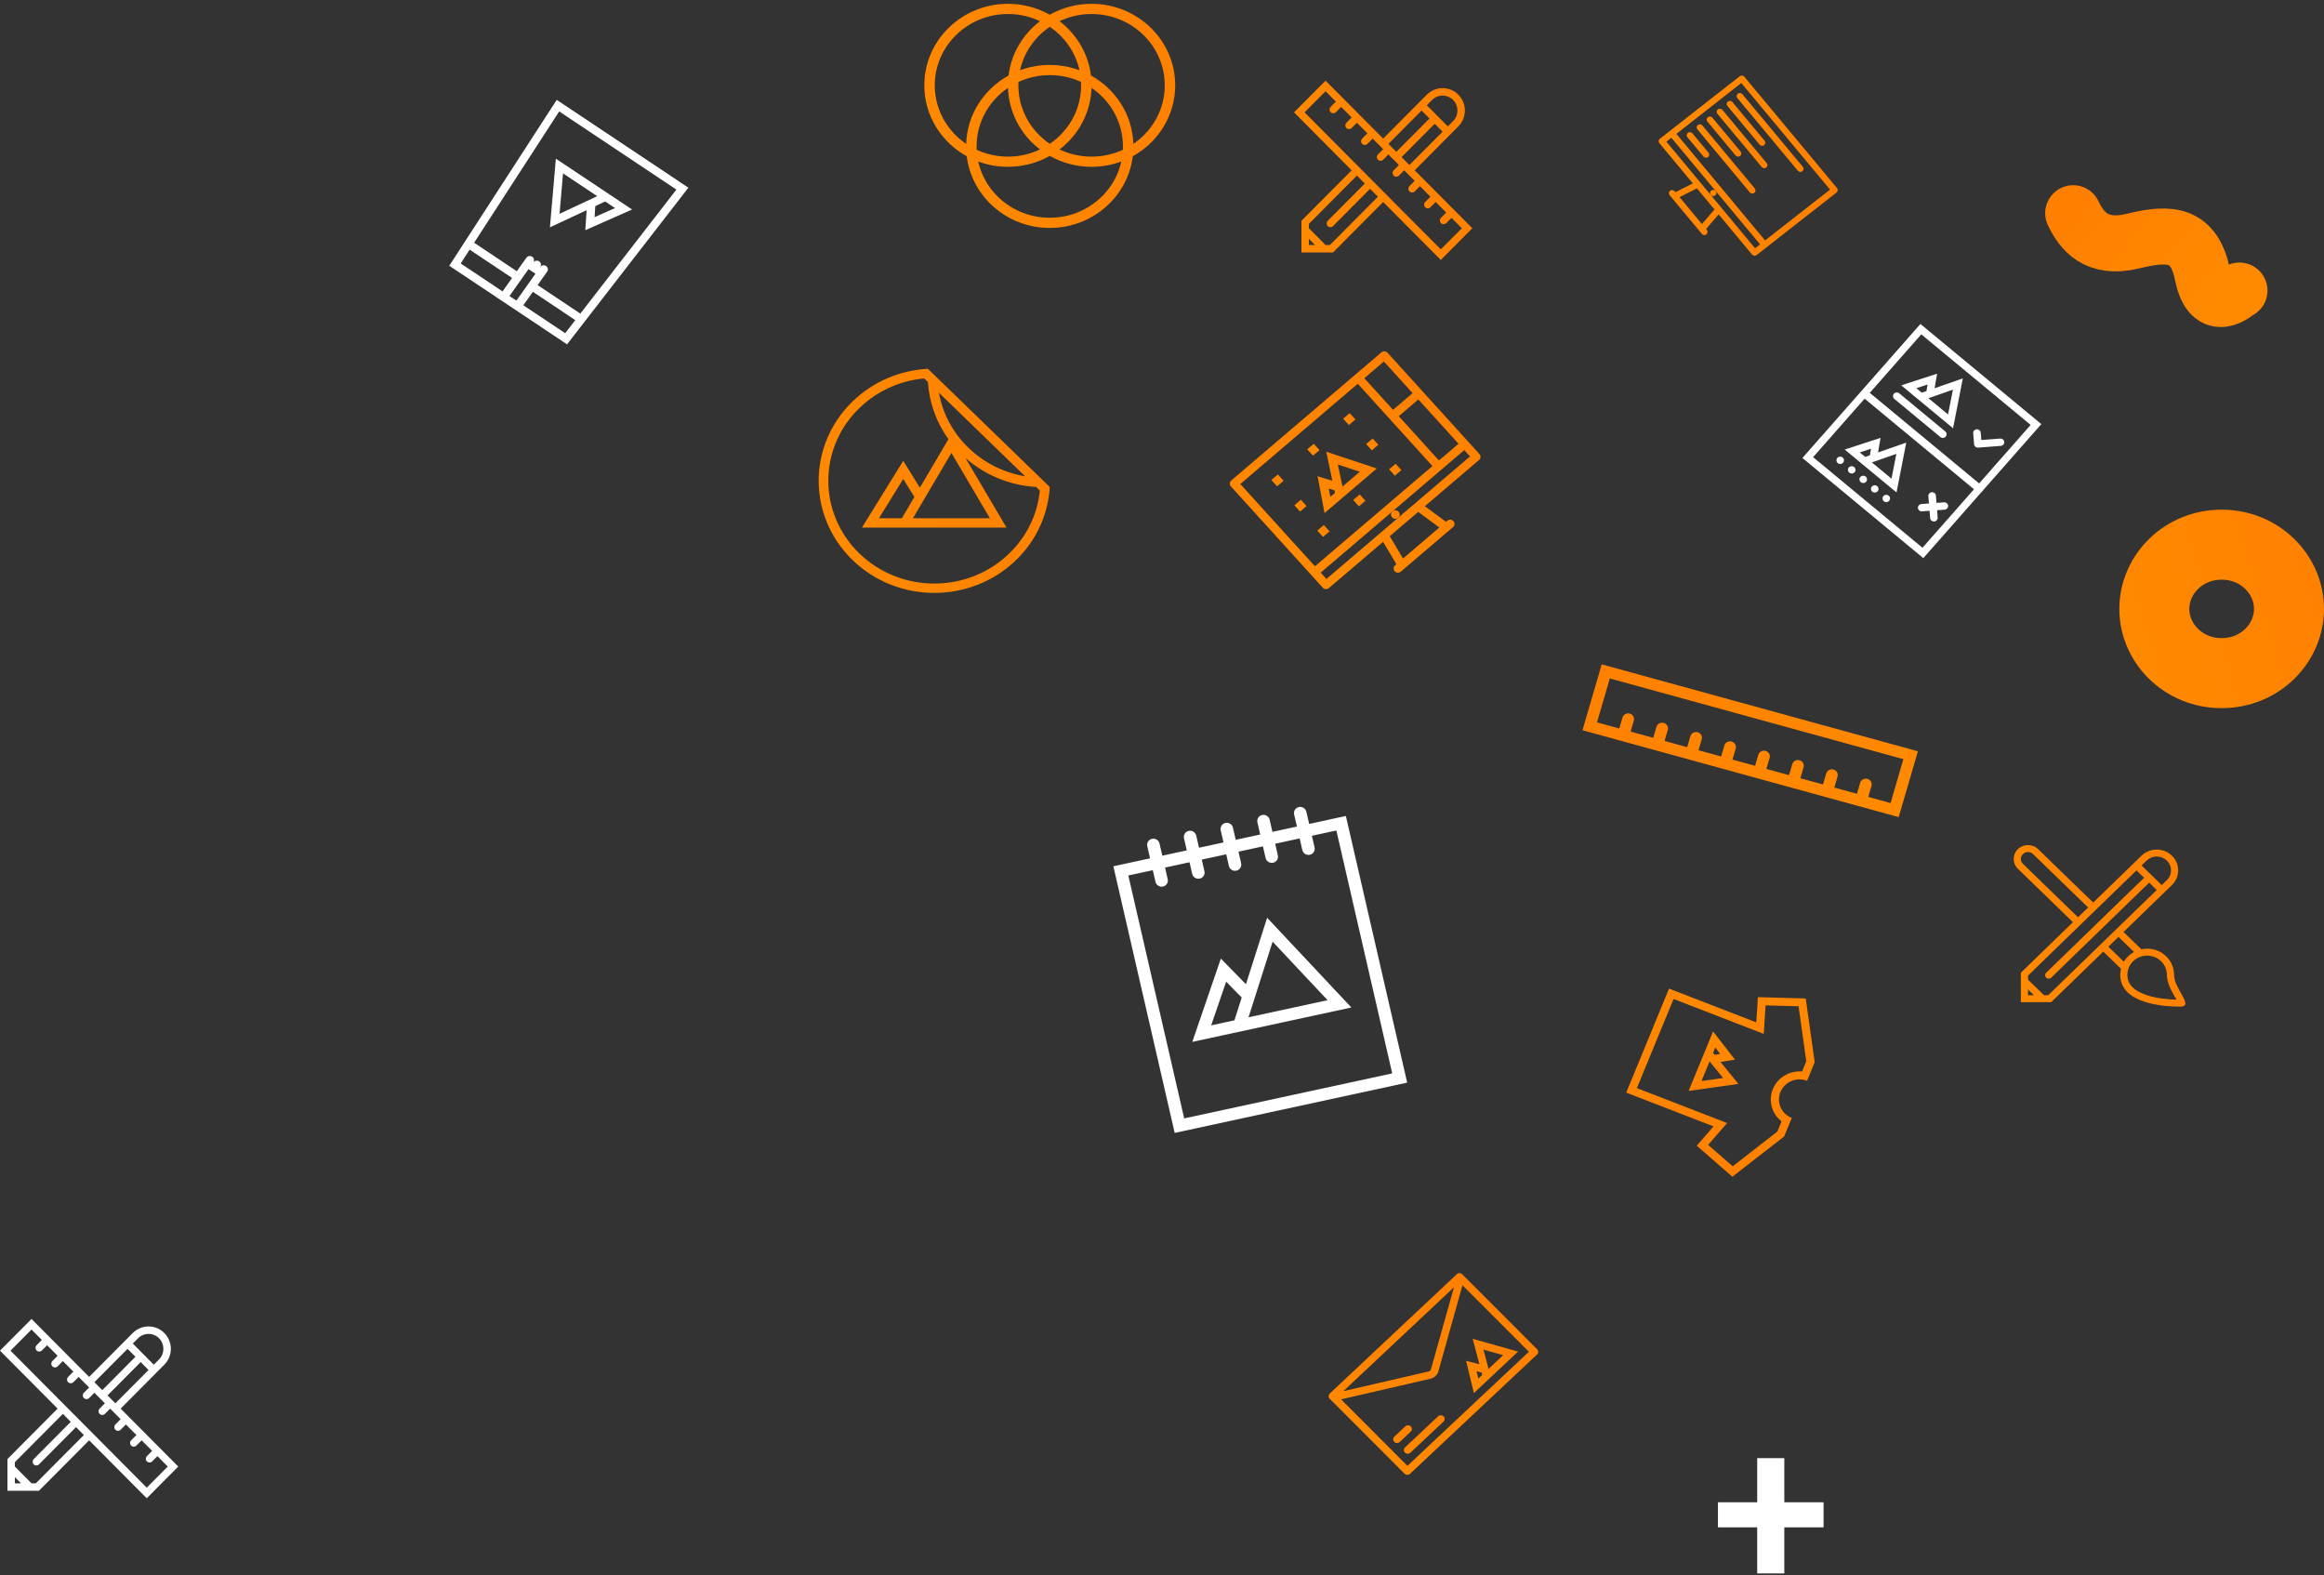 <svg width="332" height="225" viewBox="0 0 332 225" fill="none" xmlns="http://www.w3.org/2000/svg">
<rect x="0" y="0" width="332" height="225" fill="#333333" stroke="none"/>
<path d="M132.554 52.676C128.639 52.887 124.784 54.442 121.793 57.343C115.342 63.598 115.342 73.739 121.793 79.995C125.018 83.122 129.245 84.686 133.473 84.686C137.701 84.686 141.929 83.122 145.154 79.995C148.145 77.094 149.749 73.357 149.966 69.56L132.554 52.676ZM128.839 74.02H125.568L129.036 68.415L130.628 70.986L128.839 74.02ZM130.424 74.02L135.919 64.697L141.413 74.02H130.424ZM146.446 68.034C145.388 67.857 144.353 67.569 143.348 67.175C141.471 66.436 139.786 65.351 138.34 63.95C136.789 62.446 135.618 60.682 134.859 58.707C134.53 57.852 134.286 56.977 134.127 56.089L146.446 68.034ZM147.341 74.577C146.585 76.245 145.521 77.75 144.18 79.051C142.735 80.453 141.049 81.538 139.172 82.276C137.357 82.99 135.441 83.351 133.473 83.351C131.506 83.351 129.589 82.99 127.775 82.276C125.897 81.538 124.212 80.453 122.767 79.051C121.321 77.649 120.201 76.015 119.44 74.194C118.704 72.435 118.331 70.576 118.331 68.669C118.331 66.761 118.704 64.902 119.44 63.143C120.201 61.322 121.321 59.689 122.767 58.286C124.107 56.986 125.66 55.955 127.38 55.223C128.858 54.593 130.418 54.201 132.028 54.053L132.562 54.571C132.746 57.44 133.723 60.271 135.493 62.728L131.409 69.658L129.036 65.821L123.136 75.355H128.053H134.935H143.784L137.921 65.406C140.796 67.95 144.373 69.332 148.012 69.552L148.546 70.071C148.394 71.631 147.989 73.144 147.341 74.577Z" fill="url(#paint0_linear)" style="mix-blend-mode:multiply"/>
<path d="M274.348 46.274L266.286 55.428L265.551 56.262L257.488 65.415L274.759 79.719L282.822 70.566L283.557 69.731L291.619 60.578L274.348 46.274ZM274.639 78.238L259.015 65.299L266.374 56.944L281.998 69.883L274.639 78.238ZM267.109 56.11L274.468 47.755L290.092 60.694L282.733 69.049L267.109 56.11L267.109 56.11Z" fill="white"/>
<path d="M276.373 55.451L276.731 53.372L271.606 55.039L273.369 56.499L275.837 58.543L279.007 61.169L280.404 54.048L276.373 55.451ZM273.763 55.445L275.367 54.92L275.204 55.861L274.541 56.089L273.763 55.445ZM275.489 56.874L278.987 55.656L278.294 59.197L275.489 56.874Z" fill="white"/>
<path d="M277.897 61.626L271.316 56.176C271.091 55.989 270.747 56.015 270.552 56.236C270.36 56.454 270.387 56.788 270.613 56.974L277.193 62.424C277.421 62.613 277.762 62.584 277.954 62.366C278.148 62.145 278.125 61.814 277.897 61.626Z" fill="white"/>
<path d="M263.237 65.348C263.011 65.162 262.67 65.185 262.475 65.406C262.281 65.627 262.31 65.958 262.535 66.144C262.763 66.333 263.105 66.309 263.299 66.089C263.494 65.868 263.464 65.537 263.237 65.348Z" fill="white"/>
<path d="M264.881 66.71C264.656 66.524 264.314 66.547 264.12 66.768C263.925 66.989 263.955 67.319 264.18 67.505C264.407 67.694 264.749 67.671 264.943 67.45C265.138 67.229 265.108 66.898 264.881 66.71Z" fill="white"/>
<path d="M266.528 68.074C266.301 67.886 265.959 67.909 265.765 68.13C265.57 68.351 265.6 68.681 265.827 68.87C266.052 69.056 266.394 69.033 266.588 68.812C266.783 68.591 266.753 68.26 266.528 68.074Z" fill="white"/>
<path d="M268.172 69.436C267.944 69.247 267.602 69.271 267.408 69.492C267.213 69.712 267.243 70.043 267.471 70.232C267.695 70.417 268.036 70.394 268.231 70.173C268.425 69.952 268.396 69.621 268.172 69.436Z" fill="white"/>
<path d="M269.817 70.798C269.59 70.609 269.25 70.635 269.056 70.856C268.861 71.077 268.889 71.405 269.116 71.594C269.344 71.782 269.682 71.756 269.876 71.535C270.071 71.314 270.045 70.987 269.817 70.798Z" fill="white"/>
<path d="M267.759 67.713L270.93 70.338L272.324 63.22L268.292 64.623L268.653 62.541L263.528 64.209L265.291 65.669L267.759 67.713L267.759 67.713ZM270.214 68.369L267.409 66.046L270.907 64.828L270.214 68.369ZM265.683 64.617L267.287 64.093L267.127 65.03L266.461 65.261L265.683 64.617L265.683 64.617Z" fill="white"/>
<path d="M286.325 63.124C286.301 62.836 286.04 62.619 285.743 62.642L283.046 62.85L282.961 61.804C282.938 61.516 282.676 61.3 282.379 61.322C282.082 61.345 281.861 61.595 281.882 61.886L282.009 63.453C282.035 63.743 282.294 63.958 282.591 63.935L285.827 63.688C286.125 63.665 286.348 63.412 286.325 63.124Z" fill="white"/>
<path d="M273.989 72.557C274.015 72.847 274.272 73.064 274.571 73.039L274.574 73.041L275.65 72.957L275.735 74.003C275.759 74.291 276.02 74.507 276.317 74.485C276.614 74.462 276.835 74.211 276.814 73.92L276.727 72.877L277.806 72.794C278.103 72.772 278.326 72.518 278.303 72.231C278.279 71.942 278.018 71.726 277.721 71.749L276.642 71.831L276.559 70.787L276.557 70.785C276.534 70.497 276.275 70.282 275.975 70.303C275.678 70.325 275.455 70.579 275.478 70.867L275.563 71.913L274.487 71.993C274.187 72.018 273.966 72.269 273.989 72.557Z" fill="white"/>
<path d="M254.875 162.329L255.53 160.737L255.748 160.206L255.966 159.676C254.472 159.098 253.746 157.437 254.348 155.975C254.95 154.512 256.655 153.793 258.15 154.371L258.368 153.841L258.587 153.31L259.242 151.719L257.962 142.614L251.126 142.428L250.9 146.031L238.433 141.206L232.32 156.06L244.787 160.885L242.393 163.648L247.482 168.077L254.875 162.329ZM244.02 163.53L245.677 161.619L246.728 160.406L245.224 159.823L233.841 155.419L239.081 142.687L250.464 147.092L251.968 147.674L252.067 146.093L252.223 143.6L256.938 143.728L258.042 151.581L257.439 153.045C255.684 152.895 253.956 153.873 253.264 155.555C252.571 157.237 253.13 159.1 254.509 160.163L253.907 161.627L247.53 166.586L244.02 163.53Z" fill="url(#paint1_linear)" style="mix-blend-mode:multiply"/>
<path d="M245.791 151.686L247.855 151.354L244.724 147.331L243.892 149.352L242.727 152.181L241.23 155.819L248.342 154.822L245.791 151.686ZM245.036 149.624L245.748 150.538L244.96 150.665L244.726 150.377L245.036 149.624L245.036 149.624ZM244.223 151.599L246.158 153.976L243.066 154.41L244.223 151.599Z" fill="url(#paint2_linear)" style="mix-blend-mode:multiply"/>
<g clip-path="url(#clip0)">
<path d="M25.466 209.473L17.235 201.196L23.473 194.924C24.716 193.674 24.716 191.647 23.473 190.397C22.851 189.772 22.036 189.459 21.222 189.459C20.407 189.459 19.592 189.772 18.97 190.397L12.733 196.669L4.502 188.392L0 192.919L8.231 201.196L1.061 208.406V212.933H5.563L12.733 205.723L20.964 214L25.466 209.473ZM16.484 200.442L15.362 199.313L20.1 194.55L21.222 195.678L16.484 200.442ZM19.721 191.151C20.122 190.748 20.654 190.526 21.222 190.526C21.788 190.526 22.322 190.748 22.723 191.151C23.549 191.983 23.549 193.337 22.723 194.169L21.972 194.924L18.97 191.905L19.721 191.151ZM18.221 192.66L19.349 193.795L14.612 198.559L13.483 197.424L18.221 192.66ZM4.502 189.901L5.98 191.388L5.23 192.142C5.023 192.351 5.023 192.689 5.23 192.897C5.437 193.105 5.773 193.105 5.98 192.897C5.98 192.897 5.98 192.896 5.981 192.896L6.73 192.142L8.231 193.651L7.481 194.406C7.273 194.614 7.273 194.952 7.481 195.16C7.688 195.369 8.024 195.369 8.231 195.16C8.231 195.16 8.231 195.16 8.231 195.16L8.982 194.406L10.482 195.915L9.732 196.669C9.732 196.669 9.732 196.669 9.732 196.669C9.525 196.878 9.525 197.215 9.732 197.424C9.939 197.632 10.275 197.632 10.482 197.424V197.424L11.232 196.669L12.733 198.178L11.983 198.933C11.775 199.141 11.775 199.479 11.983 199.687C12.19 199.895 12.525 199.895 12.733 199.687L13.483 198.933L14.984 200.442L14.234 201.196C14.026 201.404 14.026 201.742 14.234 201.951C14.44 202.159 14.777 202.159 14.984 201.951C14.984 201.95 14.984 201.95 14.984 201.95L15.734 201.196L17.235 202.705L16.484 203.459V203.46C16.278 203.668 16.278 204.006 16.484 204.214C16.692 204.423 17.027 204.423 17.235 204.214L17.985 203.46L19.486 204.969L18.736 205.723C18.528 205.932 18.528 206.269 18.736 206.477C18.942 206.686 19.278 206.686 19.486 206.477C19.486 206.477 19.486 206.477 19.486 206.477L20.236 205.723L21.736 207.232L20.987 207.986L20.986 207.987C20.779 208.195 20.779 208.533 20.986 208.741C21.194 208.949 21.53 208.949 21.736 208.741L22.487 207.987L23.965 209.473L20.964 212.491L1.501 192.919L4.502 189.901ZM2.122 211.866V210.982L3.001 211.866H2.122ZM5.123 211.866H4.501L2.122 209.473V208.848L8.982 201.951L10.11 203.086L4.816 208.41C4.609 208.618 4.609 208.956 4.816 209.164C5.023 209.372 5.358 209.372 5.566 209.164L10.861 203.84L11.983 204.968L5.123 211.866Z" fill="white"/>
</g>
<g clip-path="url(#clip1)">
<path d="M210.329 32.602L202.099 24.325L208.336 18.052C209.579 16.802 209.579 14.775 208.336 13.525C207.714 12.9 206.9 12.588 206.085 12.588C205.271 12.588 204.456 12.9 203.834 13.525L197.596 19.798L189.366 11.521L184.864 16.048L193.094 24.325L185.924 31.535V36.062H190.426L197.596 28.852L205.827 37.129L210.329 32.602ZM201.348 23.57L200.226 22.442L204.963 17.678L206.085 18.807L201.348 23.57ZM204.585 14.28C204.986 13.877 205.518 13.655 206.085 13.655C206.652 13.655 207.185 13.877 207.586 14.28C208.413 15.112 208.413 16.466 207.586 17.298L206.835 18.052L203.834 15.034L204.585 14.28ZM203.084 15.789L204.212 16.924L199.476 21.687L198.346 20.553L203.084 15.789ZM189.366 13.03L190.844 14.516L190.093 15.271C189.886 15.479 189.886 15.817 190.093 16.026C190.301 16.234 190.636 16.234 190.844 16.026C190.844 16.026 190.844 16.025 190.845 16.025L191.594 15.271L193.094 16.78L192.344 17.535C192.137 17.743 192.137 18.081 192.344 18.289C192.551 18.497 192.888 18.497 193.094 18.289C193.094 18.289 193.094 18.289 193.094 18.289L193.845 17.535L195.346 19.044L194.596 19.797C194.596 19.797 194.595 19.798 194.595 19.798C194.388 20.006 194.388 20.344 194.595 20.552C194.803 20.761 195.138 20.761 195.346 20.552V20.553L196.096 19.798L197.596 21.307L196.847 22.061C196.639 22.27 196.639 22.608 196.847 22.816C197.053 23.024 197.389 23.024 197.596 22.816L198.346 22.061L199.847 23.57L199.097 24.325C198.89 24.533 198.89 24.871 199.097 25.079C199.304 25.288 199.64 25.288 199.847 25.079C199.848 25.079 199.848 25.079 199.848 25.079L200.598 24.325L202.099 25.834L201.348 26.588V26.588C201.141 26.797 201.141 27.134 201.348 27.343C201.555 27.551 201.891 27.551 202.099 27.343L202.849 26.588L204.349 28.098L203.599 28.852C203.392 29.06 203.392 29.398 203.599 29.606C203.806 29.814 204.142 29.815 204.349 29.606C204.349 29.606 204.349 29.606 204.349 29.606L205.099 28.852L206.6 30.361L205.851 31.115L205.85 31.115C205.642 31.323 205.642 31.661 205.85 31.87C206.057 32.078 206.393 32.078 206.6 31.87L207.351 31.115L208.829 32.602L205.827 35.62L186.364 16.048L189.366 13.03ZM186.985 34.995V34.111L187.865 34.995H186.985ZM189.987 34.995H189.365L186.985 32.602V31.977L193.845 25.079L194.974 26.215L189.68 31.538C189.472 31.747 189.472 32.085 189.68 32.293C189.886 32.501 190.222 32.501 190.43 32.293L195.724 26.969L196.846 28.097L189.987 34.995Z" fill="url(#paint3_linear)" style="mix-blend-mode:multiply"/>
</g>
<path d="M205.451 202.288L200.719 206.732C200.501 206.936 200.496 207.273 200.706 207.484C200.917 207.696 201.265 207.701 201.483 207.497L206.215 203.053C206.433 202.848 206.438 202.511 206.227 202.299C206.016 202.089 205.669 202.083 205.451 202.288Z" fill="url(#paint4_linear)" style="mix-blend-mode:multiply"/>
<path d="M199.954 205.967L201.532 204.485C201.749 204.281 201.755 203.944 201.545 203.733C201.334 203.522 200.986 203.517 200.768 203.721L199.191 205.202C198.973 205.407 198.968 205.744 199.178 205.955C199.389 206.166 199.736 206.171 199.954 205.967Z" fill="url(#paint5_linear)" style="mix-blend-mode:multiply"/>
<path d="M211.344 194.863L209.446 194.372L210.554 198.979L212.056 197.568L214.159 195.593L216.864 193.053L210.385 191.232L211.344 194.863ZM211.183 196.906L210.931 195.858L211.655 196.046L211.743 196.38L211.183 196.906ZM212.651 195.527L211.925 192.774L214.74 193.564L212.651 195.527Z" fill="url(#paint6_linear)" style="mix-blend-mode:multiply"/>
<path d="M208.115 181.999L189.974 199.036C189.756 199.24 189.75 199.577 189.961 199.789L200.656 210.496C200.867 210.707 201.215 210.712 201.432 210.507L219.573 193.471C219.79 193.267 219.796 192.93 219.586 192.719L208.891 182.012C208.68 181.801 208.332 181.795 208.115 181.999ZM207.71 183.862L204.412 195.624C204.385 195.718 204.233 195.86 204.136 195.883L191.903 198.706L207.71 183.862ZM201.062 209.372L191.577 199.876L204.39 196.919C204.633 196.863 204.87 196.726 205.063 196.544C205.257 196.363 205.406 196.137 205.471 195.904L208.927 183.578L218.414 193.077L201.062 209.372Z" fill="url(#paint7_linear)" style="mix-blend-mode:multiply"/>
<path d="M167.886 12.186C167.886 5.758 162.538 0.546 155.939 0.546C153.763 0.546 151.724 1.113 149.966 2.104C148.208 1.113 146.168 0.546 143.993 0.546C137.394 0.546 132.045 5.758 132.045 12.186C132.045 16.529 134.487 20.316 138.105 22.317C138.815 28.084 143.854 32.556 149.966 32.556C156.078 32.556 161.117 28.084 161.827 22.317C165.445 20.316 167.886 16.529 167.886 12.186ZM139.746 23.068C141.066 23.558 142.496 23.826 143.993 23.826C146.168 23.826 148.208 23.259 149.966 22.268C151.724 23.259 153.763 23.826 155.939 23.826C157.435 23.826 158.866 23.557 160.186 23.068C160.049 23.687 159.854 24.292 159.599 24.88C159.073 26.093 158.318 27.182 157.358 28.118C156.397 29.054 155.279 29.788 154.035 30.302C152.746 30.832 151.378 31.101 149.966 31.101C148.554 31.101 147.185 30.832 145.897 30.302C144.652 29.788 143.534 29.054 142.574 28.118C141.614 27.182 140.859 26.093 140.333 24.88C140.078 24.292 139.882 23.687 139.746 23.068ZM160.408 21.396C160.276 21.457 160.142 21.516 160.008 21.572C158.72 22.102 157.351 22.371 155.939 22.371C154.527 22.371 153.159 22.102 151.871 21.572C151.7 21.501 151.531 21.425 151.364 21.347C154.058 19.286 155.82 16.121 155.932 12.552C156.439 12.895 156.916 13.283 157.358 13.714C158.318 14.65 159.073 15.74 159.599 16.952C160.143 18.207 160.419 19.54 160.419 20.916C160.419 21.077 160.416 21.237 160.408 21.396ZM154.434 11.706C154.442 11.865 154.446 12.025 154.446 12.186C154.446 13.562 154.17 14.896 153.626 16.15C153.098 17.363 152.345 18.452 151.384 19.388C150.944 19.817 150.47 20.204 149.966 20.546C149.462 20.204 148.988 19.817 148.547 19.388C147.587 18.452 146.833 17.363 146.306 16.15C145.761 14.896 145.486 13.562 145.486 12.186C145.486 12.025 145.49 11.865 145.498 11.706C145.629 11.645 145.762 11.587 145.897 11.531C147.185 11 148.554 10.731 149.966 10.731C151.378 10.731 152.746 11 154.035 11.531C154.169 11.587 154.303 11.645 154.434 11.706ZM149.966 9.276C148.471 9.276 147.039 9.545 145.72 10.034C145.857 9.415 146.051 8.81 146.306 8.222C146.833 7.01 147.587 5.92 148.547 4.984C148.988 4.555 149.462 4.169 149.966 3.826C150.47 4.169 150.944 4.555 151.385 4.984C152.345 5.92 153.099 7.01 153.626 8.222C153.881 8.81 154.076 9.415 154.212 10.034C152.893 9.545 151.461 9.276 149.966 9.276ZM143.999 12.552C144.112 16.121 145.874 19.286 148.568 21.347C148.401 21.425 148.232 21.501 148.061 21.572C146.773 22.102 145.405 22.371 143.993 22.371C142.581 22.371 141.211 22.102 139.924 21.572C139.789 21.516 139.656 21.457 139.524 21.396C139.516 21.237 139.513 21.077 139.513 20.916C139.513 19.54 139.788 18.207 140.333 16.952C140.859 15.74 141.614 14.65 142.574 13.714C143.016 13.283 143.493 12.895 143.999 12.552ZM148.568 3.026C146.137 4.885 144.465 7.643 144.079 10.786C140.563 12.73 138.159 16.361 138.025 20.551C137.519 20.207 137.043 19.819 136.601 19.388C135.64 18.452 134.886 17.363 134.36 16.15C133.815 14.896 133.538 13.562 133.538 12.186C133.538 10.81 133.815 9.477 134.36 8.222C134.886 7.01 135.64 5.92 136.601 4.984C137.561 4.049 138.679 3.314 139.924 2.801C141.211 2.27 142.581 2.001 143.993 2.001C145.405 2.001 146.773 2.27 148.06 2.801C148.232 2.872 148.401 2.947 148.568 3.026ZM165.572 8.222C166.117 9.477 166.393 10.81 166.393 12.186C166.393 13.562 166.117 14.896 165.572 16.15C165.046 17.363 164.292 18.452 163.331 19.388C162.889 19.819 162.413 20.207 161.907 20.551C161.773 16.361 159.369 12.73 155.853 10.786C155.466 7.643 153.795 4.885 151.364 3.026C151.531 2.947 151.7 2.872 151.871 2.801C153.159 2.27 154.527 2.001 155.939 2.001C157.351 2.001 158.72 2.27 160.008 2.801C161.253 3.314 162.37 4.049 163.331 4.984C164.292 5.92 165.046 7.01 165.572 8.222Z" fill="url(#paint8_linear)" style="mix-blend-mode:multiply"/>
<path d="M64.182 37.958L71.11 42.58L74.08 44.56L81.008 49.182L98.339 26.809L79.534 14.265L64.182 37.958ZM65.812 37.631L67.092 35.657L73.153 39.7L71.791 41.62L65.812 37.631ZM72.782 42.28L75.505 38.442L76.494 39.102L73.771 42.94L72.782 42.28ZM74.761 43.6L76.122 41.681L82.184 45.724L80.74 47.589L74.761 43.6ZM96.626 27.081L82.906 44.792L76.803 40.721L78.165 38.802C78.353 38.537 78.284 38.175 78.011 37.992C77.738 37.81 77.363 37.877 77.175 38.142C77.363 37.877 77.294 37.514 77.021 37.332C76.747 37.15 76.374 37.217 76.186 37.482C76.374 37.217 76.304 36.854 76.031 36.672C75.758 36.489 75.384 36.556 75.196 36.821L73.834 38.741L67.732 34.67L79.885 15.913L96.626 27.081Z" fill="white"/>
<path d="M78.562 32.468L83.802 30.02L83.618 32.878L90.296 29.926L87.704 28.197L84.075 25.776L79.409 22.664L78.562 32.468ZM87.866 29.72L84.942 31.012L85.042 29.44L86.457 28.78L87.866 29.72L87.866 29.72ZM85.317 28.019L79.935 30.534L80.433 24.762L85.317 28.019Z" fill="white"/>
<g clip-path="url(#clip2)">
<path d="M310.576 139.227C310.576 137.17 308.856 135.502 306.734 135.502C306.45 135.502 306.174 135.532 305.907 135.589L303.361 133.12L310.27 126.42C311.467 125.26 311.467 123.378 310.27 122.217C309.672 121.637 308.888 121.347 308.104 121.347C307.32 121.347 306.535 121.637 305.936 122.217L299.027 128.917L291.158 121.286C290.759 120.9 290.236 120.706 289.713 120.706C289.19 120.706 288.667 120.9 288.268 121.286C287.47 122.06 287.47 123.314 288.268 124.088L296.138 131.719L288.694 138.937V143.139H293.028L300.472 135.921L302.995 138.368C302.928 138.644 302.892 138.931 302.892 139.227C302.892 143.445 309.308 143.78 311.43 143.78C313.551 143.78 310.576 141.284 310.576 139.227ZM308.104 122.338C308.649 122.338 309.162 122.544 309.548 122.918C310.344 123.69 310.344 124.947 309.548 125.72L308.826 126.42L305.936 123.618L306.659 122.918C307.045 122.544 307.558 122.338 308.104 122.338ZM288.99 123.388C288.592 123.002 288.592 122.373 288.99 121.987C289.183 121.8 289.44 121.697 289.713 121.697C289.986 121.697 290.242 121.8 290.435 121.987L298.305 129.618L296.86 131.018L288.99 123.388ZM289.716 142.148V141.328L290.562 142.148H289.716ZM292.605 142.148H292.007L289.716 139.927V139.347L305.214 124.319L306.301 125.372L292.309 138.939C292.109 139.133 292.109 139.447 292.309 139.64C292.508 139.833 292.832 139.833 293.031 139.64L307.023 126.073L308.104 127.12L292.605 142.148ZM301.194 135.221L302.638 133.82L304.86 135.974C304.256 136.303 303.752 136.784 303.405 137.366L301.194 135.221ZM306.692 142.147C305.803 141.856 305.118 141.478 304.656 141.023C304.157 140.532 303.914 139.944 303.914 139.227C303.914 138.496 304.207 137.81 304.74 137.293C305.273 136.777 305.981 136.493 306.734 136.493C308.289 136.493 309.554 137.719 309.554 139.227C309.554 140.355 310.174 141.454 310.672 142.338C310.746 142.47 310.836 142.629 310.919 142.783C309.818 142.755 308.152 142.624 306.692 142.147Z" fill="url(#paint9_linear)" style="mix-blend-mode:multiply"/>
</g>
<g clip-path="url(#clip3)">
<path d="M226.067 104.301L271.24 116.711L273.989 107.306L228.816 94.894L226.067 104.301ZM270.082 114.701L266.896 113.824L267.355 112.257C267.481 111.824 267.222 111.374 266.775 111.25C266.329 111.129 265.865 111.38 265.737 111.812C265.738 111.814 265.738 111.814 265.738 111.814L265.28 113.38L262.047 112.492L262.504 110.925C262.631 110.492 262.372 110.041 261.925 109.919C261.479 109.796 261.013 110.047 260.888 110.48L260.43 112.048L257.196 111.16L257.654 109.592L257.654 109.592C257.781 109.159 257.521 108.708 257.075 108.586C256.628 108.463 256.164 108.715 256.038 109.148C256.037 109.148 256.037 109.148 256.037 109.148L255.579 110.715L252.346 109.827L252.804 108.259C252.93 107.826 252.671 107.376 252.224 107.253C251.778 107.131 251.314 107.383 251.187 107.815L250.729 109.383L247.495 108.495L247.954 106.927C248.08 106.494 247.821 106.044 247.374 105.921C246.927 105.798 246.463 106.049 246.337 106.483L245.879 108.051L242.646 107.162L243.103 105.594C243.23 105.162 242.97 104.711 242.524 104.588C242.077 104.466 241.613 104.717 241.487 105.15C241.486 105.151 241.486 105.151 241.486 105.151L241.028 106.717L237.795 105.829L238.253 104.262C238.379 103.829 238.12 103.378 237.674 103.255C237.228 103.133 236.763 103.385 236.636 103.817C236.636 103.817 236.636 103.817 236.637 103.818L236.178 105.385L232.945 104.497L233.402 102.93C233.402 102.93 233.403 102.93 233.403 102.93C233.529 102.496 233.27 102.046 232.823 101.923C232.377 101.8 231.912 102.052 231.786 102.485L231.327 104.052L228.142 103.177L229.974 96.906L271.914 108.429L270.082 114.701Z" fill="url(#paint10_linear)" style="mix-blend-mode:multiply"/>
</g>
<path d="M262.434 26.87L249.184 10.952C249.026 10.761 248.737 10.731 248.54 10.886L237.12 19.823C236.923 19.977 236.893 20.257 237.051 20.447L241.831 26.19L239.345 27.452L239.23 27.314C239.072 27.123 238.783 27.093 238.585 27.247C238.388 27.401 238.358 27.682 238.516 27.872L243.125 33.409C243.284 33.6 243.573 33.63 243.77 33.476C243.967 33.322 243.998 33.041 243.839 32.851L243.723 32.712L245.52 30.622L250.3 36.366C250.459 36.556 250.748 36.586 250.945 36.432L262.365 27.495C262.562 27.341 262.592 27.061 262.434 26.87ZM239.933 28.158L242.416 26.898L244.93 29.918L243.136 32.006L239.933 28.158L239.933 28.158ZM261.431 27.082L252.153 34.343L239.481 19.119L248.759 11.857L261.431 27.082ZM244.389 27.848L238.053 20.236L238.767 19.677L245.103 27.29L251.439 34.902L250.725 35.461L244.389 27.848Z" fill="url(#paint11_linear)" style="mix-blend-mode:multiply"/>
<path d="M245.034 27.915C245.231 27.76 245.262 27.481 245.103 27.29C244.944 27.099 244.656 27.069 244.459 27.223C244.262 27.378 244.23 27.657 244.389 27.848C244.548 28.04 244.837 28.069 245.034 27.915Z" fill="url(#paint12_linear)" style="mix-blend-mode:multiply"/>
<path d="M248.197 14.012L256.836 24.392C256.836 24.392 256.837 24.393 256.837 24.393C256.996 24.584 257.285 24.614 257.482 24.46C257.679 24.306 257.71 24.026 257.551 23.835L248.911 13.454C248.751 13.262 248.462 13.232 248.265 13.387C248.068 13.541 248.037 13.821 248.197 14.012Z" fill="url(#paint13_linear)" style="mix-blend-mode:multiply"/>
<path d="M246.77 15.13L251.377 20.666C251.378 20.666 251.378 20.666 251.378 20.666C251.537 20.857 251.825 20.887 252.022 20.733C252.219 20.578 252.25 20.299 252.091 20.108L247.483 14.572C247.324 14.38 247.035 14.35 246.838 14.504C246.641 14.658 246.61 14.938 246.77 15.13Z" fill="url(#paint14_linear)" style="mix-blend-mode:multiply"/>
<path d="M245.34 16.247L251.676 23.859C251.676 23.86 251.676 23.86 251.676 23.86C251.836 24.051 252.124 24.08 252.321 23.926C252.518 23.772 252.549 23.492 252.39 23.301L246.054 15.688C245.895 15.497 245.606 15.467 245.409 15.621C245.212 15.775 245.181 16.055 245.34 16.247Z" fill="url(#paint15_linear)" style="mix-blend-mode:multiply"/>
<path d="M243.914 17.364L247.946 22.208C248.105 22.399 248.394 22.43 248.591 22.275C248.788 22.121 248.819 21.841 248.659 21.649L244.628 16.805C244.468 16.614 244.179 16.584 243.982 16.738C243.785 16.892 243.755 17.172 243.914 17.364Z" fill="url(#paint16_linear)" style="mix-blend-mode:multiply"/>
<path d="M242.487 18.481L249.974 27.477L249.974 27.477C250.134 27.669 250.423 27.699 250.62 27.545C250.817 27.39 250.848 27.11 250.688 26.919L243.2 17.923C243.041 17.731 242.752 17.701 242.555 17.855C242.358 18.009 242.327 18.29 242.487 18.481Z" fill="url(#paint17_linear)" style="mix-blend-mode:multiply"/>
<path d="M241.059 19.599L243.362 22.366C243.522 22.558 243.811 22.588 244.008 22.434C244.205 22.279 244.236 21.999 244.076 21.807L241.773 19.04C241.613 18.848 241.324 18.818 241.127 18.972C240.93 19.127 240.899 19.407 241.059 19.599Z" fill="url(#paint18_linear)" style="mix-blend-mode:multiply"/>
<path d="M177.992 140.579L174.408 136.92L170.328 148.818L175.739 147.648L183.315 146.009L193.054 143.903L181.017 131.085L177.992 140.579ZM173.026 146.455L175.166 140.215L177.386 142.481L176.349 145.737L173.026 146.455ZM178.362 145.301L181.802 134.501L189.653 142.859L178.362 145.301Z" fill="white"/>
<path d="M187.022 117.683L186.624 115.952C186.514 115.473 186.034 115.171 185.552 115.275C185.068 115.38 184.766 115.851 184.876 116.329L185.274 118.061L181.778 118.817L181.379 117.086C181.269 116.608 180.79 116.305 180.307 116.409C179.823 116.514 179.522 116.986 179.632 117.464L180.03 119.195L176.534 119.951L176.136 118.22C176.026 117.742 175.545 117.439 175.063 117.543C174.579 117.648 174.277 118.12 174.387 118.598L174.785 120.329L171.289 121.085L170.891 119.354C170.781 118.876 170.301 118.573 169.818 118.678C169.335 118.782 169.033 119.254 169.143 119.732L169.541 121.464L166.045 122.22L165.647 120.488C165.537 120.01 165.056 119.707 164.574 119.812C164.09 119.916 163.788 120.388 163.898 120.866L164.296 122.598L159.052 123.732L167.813 161.819L201.027 154.635L192.267 116.549L187.022 117.683ZM198.889 153.317L169.171 159.745L161.19 125.049L164.686 124.293L165.068 125.952C165.178 126.43 165.658 126.733 166.142 126.629C166.624 126.524 166.926 126.052 166.816 125.574L166.435 123.915L169.931 123.159L170.312 124.818C170.422 125.296 170.903 125.599 171.386 125.494C171.869 125.39 172.171 124.917 172.061 124.439L171.679 122.781L175.175 122.025L175.557 123.683C175.667 124.161 176.147 124.465 176.631 124.36C177.113 124.256 177.415 123.783 177.305 123.305L176.924 121.646L180.42 120.89L180.801 122.549C180.911 123.027 181.391 123.331 181.875 123.226C182.358 123.121 182.659 122.649 182.549 122.171L182.168 120.512L185.664 119.756L186.046 121.415C186.156 121.893 186.636 122.196 187.12 122.092C187.602 121.987 187.904 121.515 187.794 121.037L187.412 119.378L190.909 118.622L198.889 153.317Z" fill="white"/>
<path d="M197.343 50.33L175.898 68.626C175.641 68.846 175.615 69.226 175.842 69.476L188.968 83.942C189.194 84.191 189.587 84.215 189.844 83.996L197.582 77.394L199.485 80.583L199.298 80.742C199.041 80.962 199.016 81.342 199.242 81.592C199.469 81.842 199.861 81.866 200.119 81.646L207.578 75.282C207.836 75.062 207.86 74.683 207.634 74.433C207.407 74.183 207.015 74.158 206.758 74.378L206.571 74.537L203.551 72.302L211.289 65.7C211.547 65.48 211.571 65.1 211.345 64.85L198.219 50.385C197.993 50.135 197.601 50.111 197.343 50.33ZM200.435 79.772L198.535 76.588L202.603 73.115L205.621 75.348L200.435 79.772L200.435 79.772ZM201.799 56.153L199.002 58.539L194.9 54.019L197.697 51.632L201.799 56.153ZM199.822 59.443L202.619 57.057L208.362 63.385L205.565 65.772L199.822 59.443ZM193.968 54.814L204.633 66.567L187.85 80.885L177.185 69.132L193.968 54.814ZM199.746 73.944L189.491 82.694L188.67 81.79L198.926 73.04L209.182 64.29L210.003 65.194L199.746 73.944Z" fill="url(#paint19_linear)" style="mix-blend-mode:multiply"/>
<path d="M199.801 73.094C199.575 72.844 199.183 72.82 198.925 73.04C198.667 73.26 198.643 73.639 198.869 73.889C199.096 74.139 199.488 74.164 199.745 73.944C200.003 73.724 200.028 73.344 199.801 73.094Z" fill="url(#paint20_linear)" style="mix-blend-mode:multiply"/>
<path d="M193.484 69.646L196.681 66.919L189.464 64.522L190.343 68.675L188.227 68.02L189.221 73.283L190.998 71.768L193.484 69.646ZM191.117 66.344L194.253 67.386L191.784 69.493L191.117 66.344ZM190.048 70.974L189.822 69.778L190.629 70.028L190.71 70.409L190.048 70.974Z" fill="url(#paint21_linear)" style="mix-blend-mode:multiply"/>
<path d="M182.554 67.758L181.622 68.554L182.442 69.458L183.374 68.663L182.554 67.758Z" fill="url(#paint22_linear)" style="mix-blend-mode:multiply"/>
<path d="M187.681 63.384L186.749 64.179L187.57 65.083L188.502 64.288L187.681 63.384Z" fill="url(#paint23_linear)" style="mix-blend-mode:multiply"/>
<path d="M192.809 59.009L191.876 59.805L192.697 60.709L193.63 59.913L192.809 59.009Z" fill="url(#paint24_linear)" style="mix-blend-mode:multiply"/>
<path d="M196.092 62.625L195.159 63.421L195.979 64.325L196.912 63.529L196.092 62.625Z" fill="url(#paint25_linear)" style="mix-blend-mode:multiply"/>
<path d="M199.374 66.241L198.441 67.037L199.261 67.941L200.194 67.145L199.374 66.241Z" fill="url(#paint26_linear)" style="mix-blend-mode:multiply"/>
<path d="M189.118 74.991L188.186 75.786L189.007 76.691L189.939 75.895L189.118 74.991Z" fill="url(#paint27_linear)" style="mix-blend-mode:multiply"/>
<path d="M185.836 71.375L184.904 72.17L185.724 73.074L186.656 72.279L185.836 71.375Z" fill="url(#paint28_linear)" style="mix-blend-mode:multiply"/>
<path d="M194.246 70.617L193.313 71.412L194.134 72.316L195.066 71.521L194.246 70.617Z" fill="url(#paint29_linear)" style="mix-blend-mode:multiply"/>
<path d="M327 86.972C327 91.896 322.84 96.148 317.381 96.148C311.922 96.148 307.761 91.896 307.761 86.972C307.761 82.049 311.922 77.797 317.381 77.797C322.84 77.797 327 82.049 327 86.972Z" stroke="url(#paint30_linear)" stroke-width="10" style="mix-blend-mode:multiply"/>
<path d="M260.511 218.156V214.577H254.902V208.272H251.029V214.577H245.42V218.156H251.029V224.734H254.902V218.156H260.511Z" fill="white"/>
<path d="M319.924 41.5C319.425 41.747 315.86 45.166 314.662 39.3C313.464 33.435 310.139 33.093 304.775 34.421C299.411 35.749 297.345 32.907 296.168 30.453" stroke="url(#paint31_linear)" stroke-width="8" stroke-linecap="round" stroke-linejoin="round" style="mix-blend-mode:multiply"/>
<defs>
<linearGradient id="paint0_linear" x1="149.537" y1="53.45" x2="112.663" y2="64.659" gradientUnits="userSpaceOnUse">
<stop stop-color="#FF8000"/>
<stop offset="1" stop-color="#FF8A00"/>
</linearGradient>
<linearGradient id="paint1_linear" x1="251.43" y1="169.221" x2="252.555" y2="137.733" gradientUnits="userSpaceOnUse">
<stop stop-color="#FF8000"/>
<stop offset="1" stop-color="#FF8A00"/>
</linearGradient>
<linearGradient id="paint2_linear" x1="246.917" y1="157.892" x2="246.521" y2="147.715" gradientUnits="userSpaceOnUse">
<stop stop-color="#FF8000"/>
<stop offset="1" stop-color="#FF8A00"/>
</linearGradient>
<linearGradient id="paint3_linear" x1="209.998" y1="12.14" x2="181.383" y2="20.528" gradientUnits="userSpaceOnUse">
<stop stop-color="#FF8000"/>
<stop offset="1" stop-color="#FF8A00"/>
</linearGradient>
<linearGradient id="paint4_linear" x1="205.792" y1="202.003" x2="207.002" y2="205.795" gradientUnits="userSpaceOnUse">
<stop stop-color="#FF8000"/>
<stop offset="1" stop-color="#FF8A00"/>
</linearGradient>
<linearGradient id="paint5_linear" x1="201.151" y1="203.398" x2="200.933" y2="206.309" gradientUnits="userSpaceOnUse">
<stop stop-color="#FF8000"/>
<stop offset="1" stop-color="#FF8A00"/>
</linearGradient>
<linearGradient id="paint6_linear" x1="212.806" y1="189.15" x2="209.314" y2="198.034" gradientUnits="userSpaceOnUse">
<stop stop-color="#FF8000"/>
<stop offset="1" stop-color="#FF8A00"/>
</linearGradient>
<linearGradient id="paint7_linear" x1="208.54" y1="182.138" x2="198.816" y2="208.722" gradientUnits="userSpaceOnUse">
<stop stop-color="#FF8000"/>
<stop offset="1" stop-color="#FF8A00"/>
</linearGradient>
<linearGradient id="paint8_linear" x1="167.42" y1="1.321" x2="127.982" y2="14.336" gradientUnits="userSpaceOnUse">
<stop stop-color="#FF8000"/>
<stop offset="1" stop-color="#FF8A00"/>
</linearGradient>
<linearGradient id="paint9_linear" x1="311.874" y1="121.264" x2="284.624" y2="129.8" gradientUnits="userSpaceOnUse">
<stop stop-color="#FF8000"/>
<stop offset="1" stop-color="#FF8A00"/>
</linearGradient>
<linearGradient id="paint10_linear" x1="223.698" y1="98.248" x2="256.407" y2="131.277" gradientUnits="userSpaceOnUse">
<stop stop-color="#FF8000"/>
<stop offset="1" stop-color="#FF8A00"/>
</linearGradient>
<linearGradient id="paint11_linear" x1="262.179" y1="27.284" x2="241.092" y2="13.441" gradientUnits="userSpaceOnUse">
<stop stop-color="#FF8000"/>
<stop offset="1" stop-color="#FF8A00"/>
</linearGradient>
<linearGradient id="paint12_linear" x1="245.366" y1="27.64" x2="244.502" y2="27.023" gradientUnits="userSpaceOnUse">
<stop stop-color="#FF8000"/>
<stop offset="1" stop-color="#FF8A00"/>
</linearGradient>
<linearGradient id="paint13_linear" x1="257.702" y1="24.05" x2="254.432" y2="25.763" gradientUnits="userSpaceOnUse">
<stop stop-color="#FF8000"/>
<stop offset="1" stop-color="#FF8A00"/>
</linearGradient>
<linearGradient id="paint14_linear" x1="252.294" y1="20.386" x2="248.942" y2="21.526" gradientUnits="userSpaceOnUse">
<stop stop-color="#FF8000"/>
<stop offset="1" stop-color="#FF8A00"/>
</linearGradient>
<linearGradient id="paint15_linear" x1="252.571" y1="23.552" x2="249.243" y2="25.017" gradientUnits="userSpaceOnUse">
<stop stop-color="#FF8000"/>
<stop offset="1" stop-color="#FF8A00"/>
</linearGradient>
<linearGradient id="paint16_linear" x1="248.871" y1="21.938" x2="245.525" y2="22.922" gradientUnits="userSpaceOnUse">
<stop stop-color="#FF8000"/>
<stop offset="1" stop-color="#FF8A00"/>
</linearGradient>
<linearGradient id="paint17_linear" x1="250.855" y1="27.153" x2="247.556" y2="28.76" gradientUnits="userSpaceOnUse">
<stop stop-color="#FF8000"/>
<stop offset="1" stop-color="#FF8A00"/>
</linearGradient>
<linearGradient id="paint18_linear" x1="244.31" y1="22.123" x2="241.18" y2="22.391" gradientUnits="userSpaceOnUse">
<stop stop-color="#FF8000"/>
<stop offset="1" stop-color="#FF8A00"/>
</linearGradient>
<linearGradient id="paint19_linear" x1="197.935" y1="50.64" x2="181.465" y2="80.011" gradientUnits="userSpaceOnUse">
<stop stop-color="#FF8000"/>
<stop offset="1" stop-color="#FF8A00"/>
</linearGradient>
<linearGradient id="paint20_linear" x1="199.399" y1="72.674" x2="198.657" y2="73.887" gradientUnits="userSpaceOnUse">
<stop stop-color="#FF8000"/>
<stop offset="1" stop-color="#FF8A00"/>
</linearGradient>
<linearGradient id="paint21_linear" x1="192.314" y1="62.297" x2="187.894" y2="72.16" gradientUnits="userSpaceOnUse">
<stop stop-color="#FF8000"/>
<stop offset="1" stop-color="#FF8A00"/>
</linearGradient>
<linearGradient id="paint22_linear" x1="182.562" y1="67.791" x2="181.82" y2="69.003" gradientUnits="userSpaceOnUse">
<stop stop-color="#FF8000"/>
<stop offset="1" stop-color="#FF8A00"/>
</linearGradient>
<linearGradient id="paint23_linear" x1="1287.689" y1="63.416" x2="186.948" y2="64.629" gradientUnits="userSpaceOnUse">
<stop stop-color="#FF8000"/>
<stop offset="1" stop-color="#FF8A00"/>
</linearGradient>
<linearGradient id="paint24_linear" x1="192.817" y1="59.041" x2="192.075" y2="60.255" gradientUnits="userSpaceOnUse">
<stop stop-color="#FF8000"/>
<stop offset="1" stop-color="#FF8A00"/>
</linearGradient>
<linearGradient id="paint25_linear" x1="196.099" y1="62.657" x2="195.358" y2="63.87" gradientUnits="userSpaceOnUse">
<stop stop-color="#FF8000"/>
<stop offset="1" stop-color="#FF8A00"/>
</linearGradient>
<linearGradient id="paint26_linear" x1="199.381" y1="66.273" x2="198.64" y2="67.487" gradientUnits="userSpaceOnUse">
<stop stop-color="#FF8000"/>
<stop offset="1" stop-color="#FF8A00"/>
</linearGradient>
<linearGradient id="paint27_linear" x1="189.126" y1="75.023" x2="188.385" y2="76.236" gradientUnits="userSpaceOnUse">
<stop stop-color="#FF8000"/>
<stop offset="1" stop-color="#FF8A00"/>
</linearGradient>
<linearGradient id="paint28_linear" x1="185.844" y1="71.407" x2="185.103" y2="72.62" gradientUnits="userSpaceOnUse">
<stop stop-color="#FF8000"/>
<stop offset="1" stop-color="#FF8A00"/>
</linearGradient>
<linearGradient id="paint29_linear" x1="194.253" y1="70.649" x2="193.512" y2="71.861" gradientUnits="userSpaceOnUse">
<stop stop-color="#FF8000"/>
<stop offset="1" stop-color="#FF8A00"/>
</linearGradient>
<linearGradient id="paint30_linear" x1="331.62" y1="73.482" x2="298.96" y2="83.41" gradientUnits="userSpaceOnUse">
<stop stop-color="#FF8000"/>
<stop offset="1" stop-color="#FF8A00"/>
</linearGradient>
<linearGradient id="paint31_linear" x1="296.628" y1="30.525" x2="314.062" y2="46.554" gradientUnits="userSpaceOnUse">
<stop stop-color="#FF8000"/>
<stop offset="1" stop-color="#FF8A00"/>
</linearGradient>
<clipPath id="clip0">
<rect width="25.466" height="25.608" fill="white" transform="translate(0 188.392)"/>
</clipPath>
<clipPath id="clip1">
<rect width="25.466" height="25.608" fill="white" transform="translate(184.864 11.521)"/>
</clipPath>
<clipPath id="clip2">
<rect width="24.523" height="23.779" fill="white" transform="translate(287.67 120.354)"/>
</clipPath>
<clipPath id="clip3">
<rect width="39.4" height="40.041" fill="white" transform="matrix(-0.499 -0.867 0.879 -0.476 242.254 132.407)"/>
</clipPath>
</defs>
</svg>

